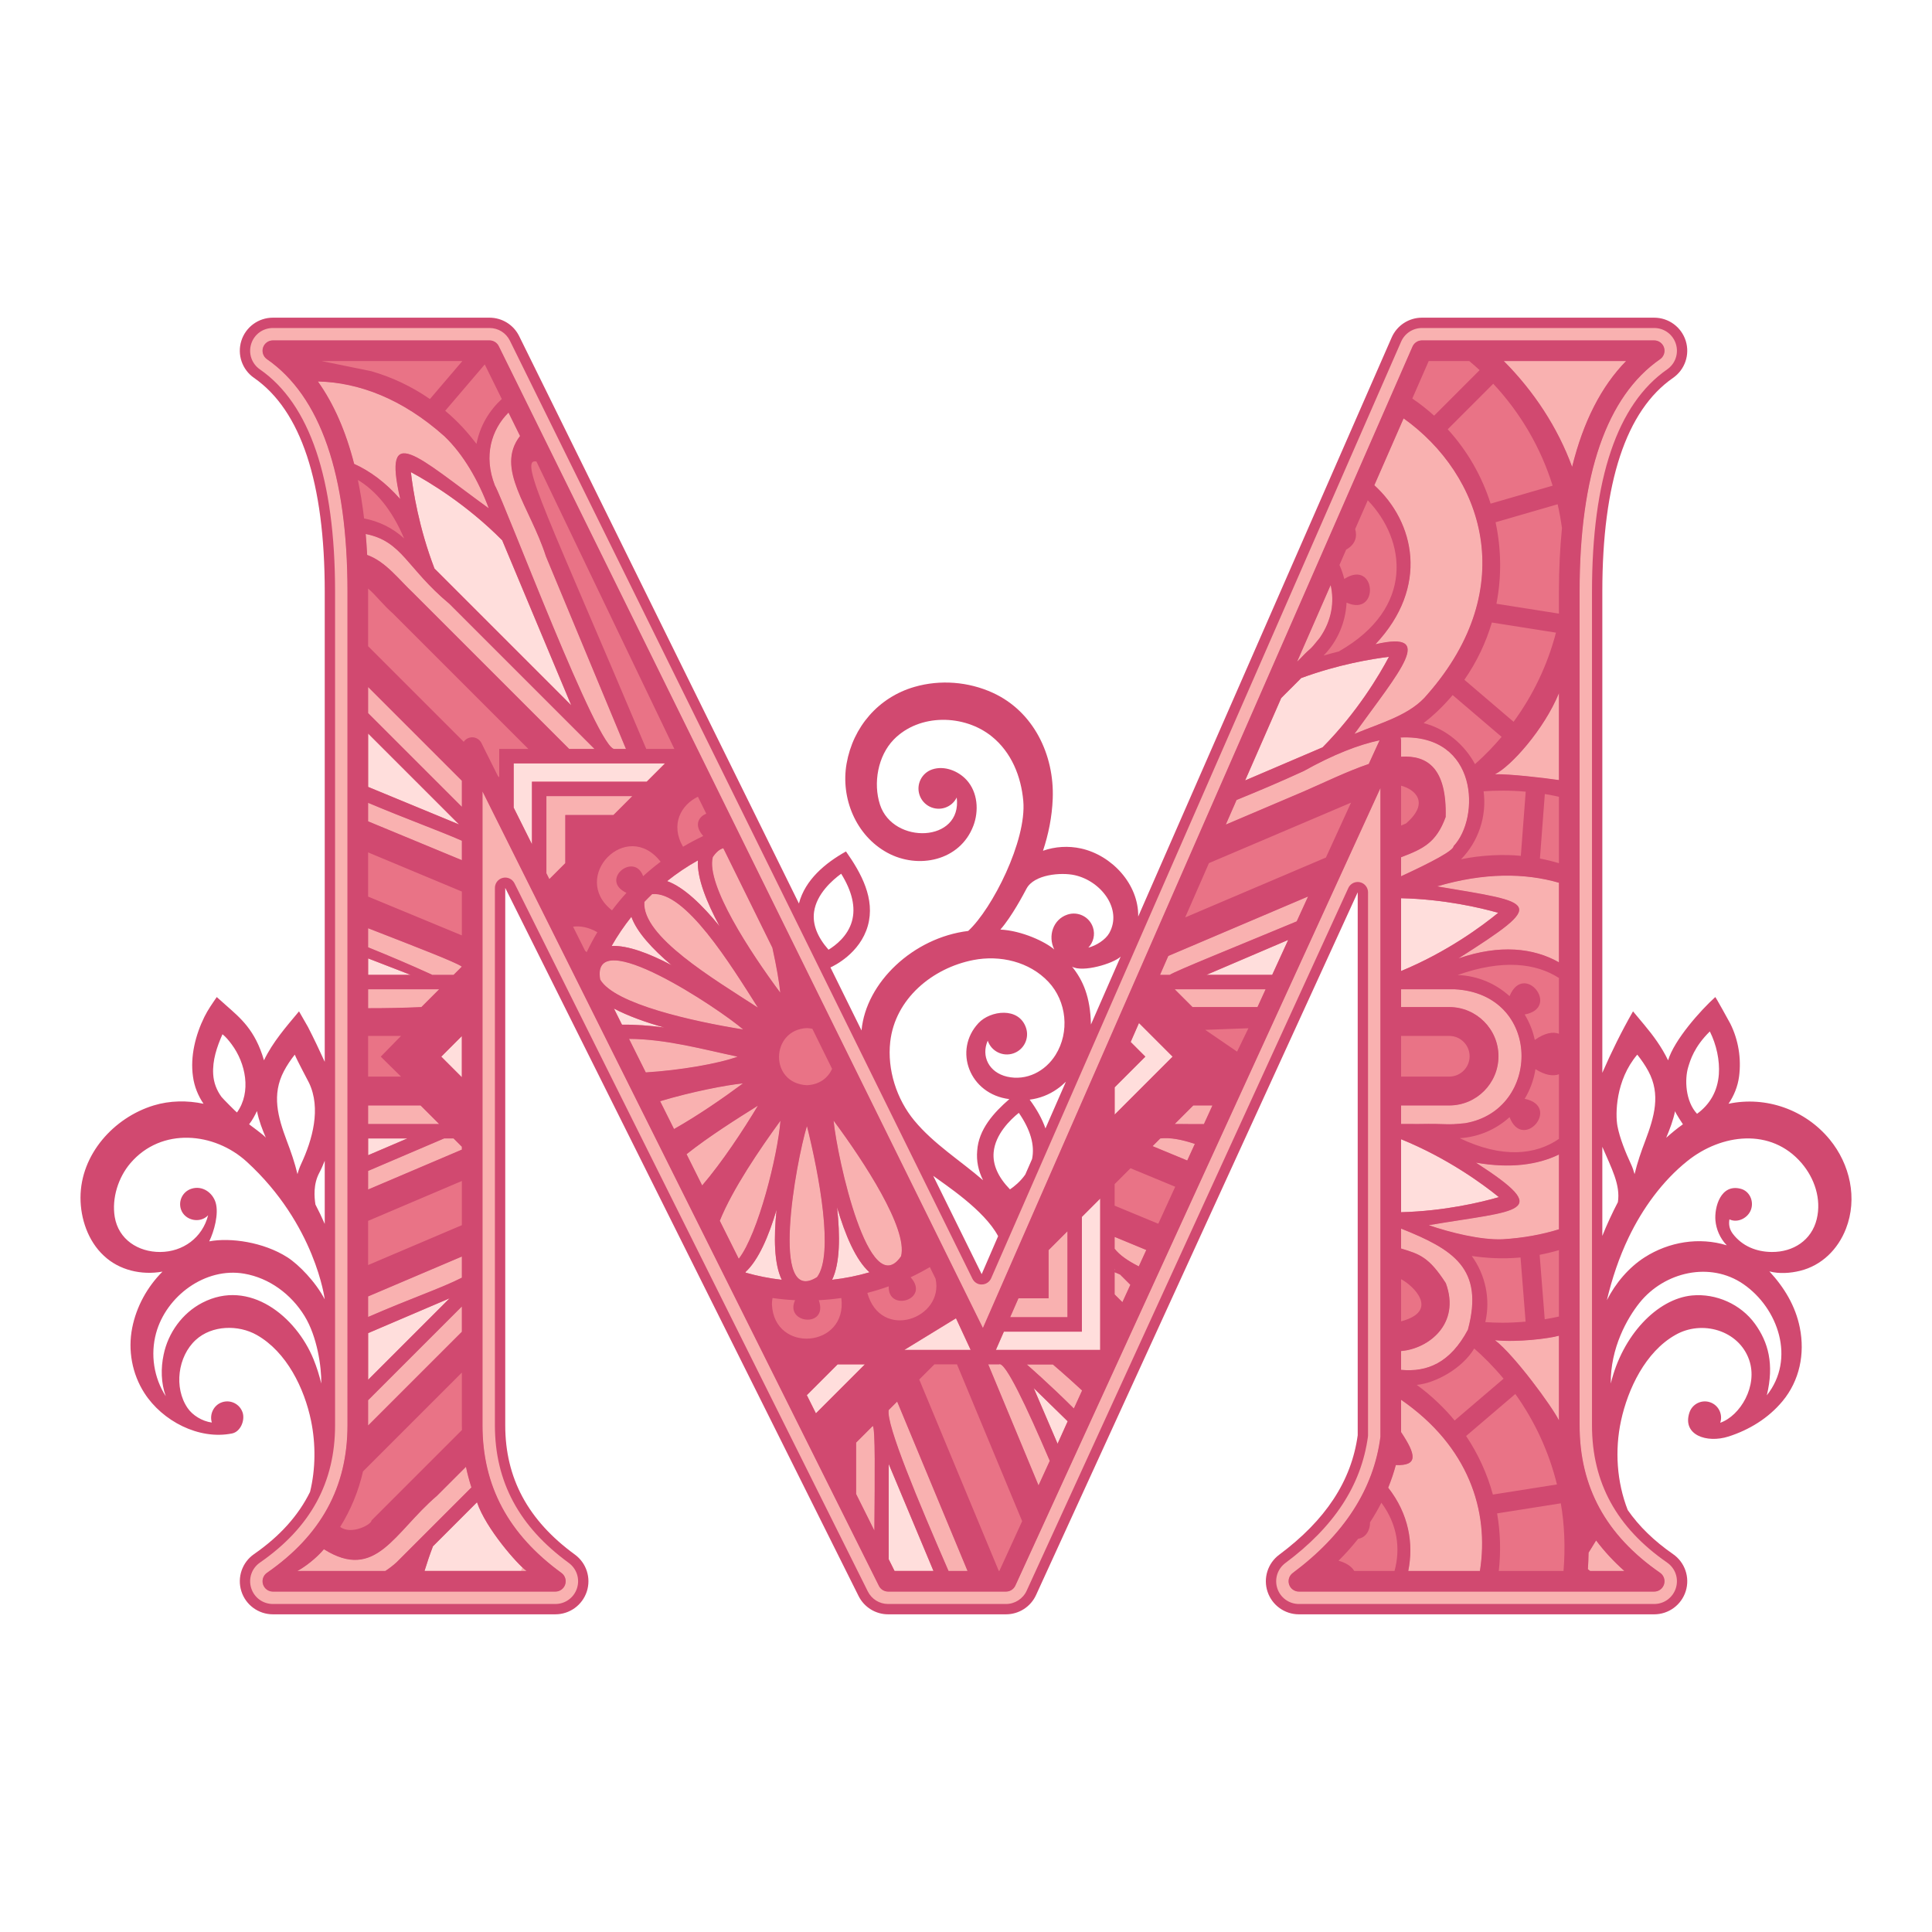 <?xml version="1.0" encoding="utf-8"?>
<!-- Generator: Adobe Illustrator 23.1.0, SVG Export Plug-In . SVG Version: 6.00 Build 0)  -->
<svg version="1.1" id="Capa_1" xmlns="http://www.w3.org/2000/svg" xmlns:xlink="http://www.w3.org/1999/xlink" x="0px" y="0px"
	 viewBox="0 0 1200 1200" enable-background="new 0 0 1200 1200" xml:space="preserve">
<g>
	<path fill="#D14970" d="M1136.458,707.751c-15.142-18.426-39.492-27.122-62.84-22.188c3.407-5.002,5.75-10.862,6.541-16.838
		c1.483-11.2-0.391-22.845-5.446-32.946c-0.687-1.372-9.168-16.625-9.318-16.491c-9.095,8.196-25.487,26.574-29.312,39.301
		c-4-8.326-9.299-15.466-14.864-22.132c0,0-6.919-8.289-6.919-8.289c-7.09,12.373-13.374,25.107-19.067,38.18V367.477
		c0-67.873,14.777-112.542,43.921-132.765c7.375-5.118,10.57-14.432,7.889-22.999c-2.681-8.567-10.617-14.398-19.593-14.398H883.2
		c-8.155,0-15.537,4.827-18.807,12.298c0,0-157.432,359.666-157.432,359.666c0.315-20.133-16.371-38.02-35.468-42.262
		c-7.854-1.745-16.163-1.237-23.667,1.402c3.377-10.187,5.606-20.982,6.044-32.404c1.041-27.099-11.847-54.115-37.236-65.712
		c-15.129-6.911-32.632-8.293-48.622-3.674c-22.444,6.483-38.192,24.888-42.183,47.659c-3.773,21.524,5.801,44.704,25.282,55.339
		c19.197,10.48,45.152,5.094,53.449-16.688c3.515-9.228,2.799-20.813-4.2-28.483c-5.121-5.613-13.784-9.087-21.304-6.575
		c-6.57,2.192-10.118,9.295-7.926,15.864c2.192,6.569,9.295,10.118,15.864,7.926c3.299-1.101,5.824-3.442,7.245-6.331
		c3.524,28.088-39.523,29.413-47.658,4.463c-4.358-13.367-1.311-30.357,8.551-40.466c15.857-16.252,43.875-15.765,60.998-1.827
		c12.113,9.86,18.089,24.683,19.447,39.948c2.19,24.621-19.271,67.03-34.215,80.773c-34.064,4.138-63.535,31.953-66.252,61.812
		l-19.306-39.154c2.121-0.953,18.347-8.723,23.203-25.816c4.774-16.805-4.166-32.898-13.557-46.22
		c-12.792,7.148-25.368,17.527-29.226,32.325L322.459,208.765c-3.457-7.011-10.596-11.451-18.414-11.451H169.484
		c-8.975,0-16.91,5.831-19.592,14.396c-2.682,8.565,0.511,17.88,7.884,22.999c29.147,20.236,43.926,64.905,43.926,132.768V659.51
		c-3.304-7.255-6.717-14.429-10.381-21.589c0,0-5.59-9.754-5.59-9.754c-8.012,9.599-16.316,19.048-21.777,30.41
		c-5.436-18.924-14.835-26.405-23.301-33.937l-6.016-5.353c-2.738,4.003-5.524,7.924-7.672,12.282
		c-5.501,11.164-8.928,24.553-7.092,37.155c0.791,5.976,3.134,11.835,6.541,16.838c-10.048-2.123-20.856-2.04-30.973,1.047
		C70.683,694.164,50.048,717.026,50,743.854c-0.023,12.986,4.664,26.986,14.466,36.068c9.578,9.086,23.475,12.205,36.273,9.936
		c0.069-0.012,0.135-0.033,0.204-0.045c-9.532,9.548-16.2,21.726-18.822,34.877c-2.775,13.922-0.098,28.647,7.591,40.602
		c11.139,17.318,33.76,29.177,54.367,25.07c5.381-1.073,8.193-8.272,6.603-13.038c-1.762-5.28-7.47-8.132-12.75-6.37
		c-5.246,1.75-7.933,7.57-6.357,12.615c-6.088-0.783-12.096-4.623-15.057-9.005c-8.633-12.586-6.134-32.074,5.096-42.341
		c10.023-9.163,26.402-9.533,37.868-3.035c18.57,10.523,29.559,33.125,33.715,53.309c2.948,14.32,2.862,29.927-0.626,44.144
		c-7.224,14.705-18.752,27.519-34.791,38.647c-7.375,5.117-10.571,14.432-7.89,22.999c2.681,8.567,10.616,14.399,19.593,14.399
		h175.468c8.888,0,16.767-5.719,19.52-14.17c2.753-8.451-0.244-17.714-7.426-22.95c-29.093-21.209-43.235-47.473-43.235-80.294
		v-333.78l219.459,439.831c3.475,6.964,10.588,11.364,18.37,11.364h73.201c8.031,0,15.325-4.683,18.668-11.986l199.784-436.465
		v337.233c-3.905,28.404-19.874,52.692-48.784,74.221c-7.098,5.286-10.01,14.525-7.225,22.925
		c2.784,8.401,10.638,14.071,19.488,14.071h220.679c8.977,0,16.914-5.833,19.594-14.401s-0.518-17.884-7.895-23
		c-11.798-8.181-21.134-17.285-28.143-27.373c-6.801-17.43-8.117-37.144-4.173-55.415c4.285-19.849,15.173-42.802,33.715-53.309
		c16.458-9.52,39.413-3.047,45.863,15.424c5.638,16.146-5.526,34.781-17.943,39.093c1.762-5.28-1.09-10.988-6.37-12.75
		c-5.28-1.762-10.988,1.09-12.75,6.37c-4.647,13.926,10.676,19.288,24.335,14.9c12.8-4.112,24.651-11.329,33.44-21.897
		c10.653-12.809,14.023-29.443,10.786-45.637c-2.708-13.549-9.634-24.965-18.905-35.002c6.045,1.608,13.01,1.124,19.013-0.354
		c13.494-3.32,23.539-13.333,28.515-26.099C1153.881,744.387,1149.094,723.127,1136.458,707.751z M505.63,566.397
		c1.544-11.102,11.251-19.641,16.841-23.71c6.837,11.034,9.086,20.939,6.686,29.497c-2.603,9.285-10.226,15.074-14.551,17.706
		C507.59,581.903,504.571,574.013,505.63,566.397z M1048.594,662.738c1.291-4.216,3.65-12.489,13.418-22.092
		c4.139,8.278,6.223,18.051,5.598,26.607c-0.762,10.419-5.487,18.665-13.545,24.553
		C1046.78,684.025,1046.283,670.283,1048.594,662.738z M1045.295,698.313c-3.639,2.558-7.081,5.438-10.39,8.38
		c2.242-5.408,4.362-10.838,5.519-16.597C1040.283,690.812,1045.304,698.307,1045.295,698.313z M1016.941,655.051
		c2.592,3.291,4.942,6.678,6.844,10.193c7.891,14.584,3.653,28.571-1.836,43.204c-2.527,6.625-4.974,13.605-6.69,20.832
		c-0.573-2.164-1.324-4.301-2.28-6.344c-3.215-6.871-6.921-15.98-8.336-23.433C1003.245,692.139,1003.401,670.945,1016.941,655.051z
		 M1004.892,746.692c-3.32,6.337-7.031,14.308-9.658,20.959v-55.337C1000.918,725.582,1006.598,735.992,1004.892,746.692z
		 M696.063,594.174l-18.46,42.173c-0.367-17.224-4.953-27.502-11.716-35.932C672.538,604.201,691.606,598.465,696.063,594.174z
		 M632.806,691.21c7.259,10.501,10.008,20.127,8.225,28.69l-4.224,9.65c-3.034,4.348-6.874,7.419-9.49,9.196
		c-7.408-7.624-10.819-15.353-10.145-23.011C618.157,704.568,627.425,695.553,632.806,691.21z M649.356,700.882
		c-2.029-5.805-5.298-11.768-9.807-17.866c6.125-0.76,12.055-3.061,16.956-6.536c2.011-1.369,3.832-2.94,5.547-4.603
		L649.356,700.882z M637.59,551.946c4.701-8.829,21.425-10.263,29.963-8.357c16.472,3.678,29.703,21.191,21.439,35.963
		c-2.303,4.116-8.169,7.851-13.002,9.032c3.094-3.253,4.379-8.027,2.859-12.583c-2.192-6.569-9.295-10.118-15.864-7.926
		c-8.944,2.984-12.238,13.298-8.177,21.663c-5.386-4.722-19.956-11.676-33.447-12.371
		C628.56,569.122,635.795,555.318,637.59,551.946z M552.937,647.118c3.016-26.799,26.211-45.869,51.644-50.828
		c16.522-3.221,34.804,0.976,46.631,13.574c11.347,12.087,13.289,31.162,4.413,45.358c-6.368,10.185-17.962,16.281-30.151,13.506
		c-11.249-2.634-16.202-12.683-11.975-22.357c2.192,6.569,9.295,10.118,15.864,7.926c6.569-2.192,10.118-9.294,7.926-15.864
		c-4.411-13.221-22.174-10.825-29.507-3c-15.802,16.862-5.712,44.206,19.142,47.252c-9.555,8.256-19.139,18.776-19.971,32.092
		c-0.56,6.223,0.672,12.331,3.641,18.281c-14.212-12.293-30.667-22.504-42.737-37.098
		C556.882,682.687,550.997,664.351,552.937,647.118z M619.951,767.801l-10.211,23.588c0,0-30.106-61.056-30.106-61.056
		C586.677,735.618,611.258,751.41,619.951,767.801z M198.34,728.42c1.297-2.415,2.339-4.941,3.361-7.463v39.253
		c-1.783-4.071-3.699-8.099-5.776-12.063C195.182,743.491,194.529,735.516,198.34,728.42z M176.346,665.296
		c1.905-3.63,4.236-7.06,6.743-10.242c1.754,4.219,7.972,15.687,8.845,17.507c7.591,15.828,2.157,35.333-4.882,50.377
		c-0.955,2.042-1.707,4.179-2.28,6.343c-1.716-7.227-4.162-14.207-6.689-20.832C172.575,693.767,168.676,679.913,176.346,665.296z
		 M159.607,690.094c1.217,6.06,3.343,11.526,5.565,16.685c-0.601-1.394-10.502-8.384-10.435-8.467
		C156.78,695.78,158.609,692.201,159.607,690.094z M143.874,648.64c8.741,11.715,12.416,29.629,3.313,42.342
		c-0.101,0.141-8.88-8.683-9.59-9.646c-3.069-4.159-4.855-8.897-5.175-14.081c-0.536-8.702,2.303-17.014,5.762-24.862
		C140.346,644.071,142.207,646.404,143.874,648.64z M99.494,777.629c-13.664,0.061-25.926-7.779-28.235-21.803
		c-1.911-11.606,2.204-24.566,9.812-33.43c19.215-22.39,52.063-19.255,72.232-0.788c42.673,39.073,48.399,85.455,48.399,85.455
		c-5.683-10.95-16.242-21.697-23.222-26.149c-14.819-9.453-35.359-12.368-48.521-9.885c3.04-6.263,6.066-17.125,3.974-24.09
		c-1.85-6.159-8.274-10.849-15.165-8.549c-5.28,1.762-8.132,7.47-6.37,12.75c2.32,6.954,11.874,9.017,16.875,3.676
		C125.736,768.708,113.705,777.566,99.494,777.629z M194.713,844.208c-10.874-26.592-39.82-50.182-69.053-35.049
		c-12.386,6.412-21.204,18.63-24.022,32.221c-1.808,8.461-1.659,17.655,1.334,25.83c-7.441-11.445-9.627-25.935-6.04-39.111
		c6.285-23.088,30.573-41.196,54.806-36.99c15.605,2.708,29.116,12.776,37.406,26.256c7.858,12.777,10.599,31.646,10.395,41.971
		C198.321,854.233,196.743,849.172,194.713,844.208z M1097.399,866.66c4.68-19.387,0.916-32.983-7.374-44.44
		c-8.801-12.163-24.145-18.978-39.065-17.588c-21.723,2.1-43.337,24.884-50.469,54.704c-0.319-21.997,10.199-40.613,17.895-50.19
		c15.438-19.209,43.799-25.809,64.486-11.542C1104.479,812.504,1115.407,844.044,1097.399,866.66z M1128.406,757.212
		c-3.192,13.163-14.587,20.495-27.868,20.415c-9.618-0.058-18.473-3.628-24.343-11.415c-2.305-3.112-2.47-6.249-2.014-8.841
		c5.215,2.483,11.693-0.95,13.455-6.23c1.762-5.28-0.995-11.306-6.371-12.75c-12.548-3.371-16.521,11.53-15.776,19.725
		c0.477,5.247,2.732,10.927,7.044,15.373c-17.175-5.286-35.915-2.187-50.98,7.426c-9.909,6.322-18.162,16.122-23.5,26.667
		c3.196-13.47,7.599-26.6,13.515-38.949c8.57-17.89,20.924-35.085,36.609-47.604c21.012-16.771,51.769-20.79,70.785,1.367
		C1127.061,731.835,1131.421,744.778,1128.406,757.212z"/>
	<path fill="#F9B1B0" d="M1027.45,996.271c6.205,0,11.618-3.98,13.47-9.902c1.852-5.922-0.328-12.275-5.428-15.811
		c-31.407-21.781-46.674-49.679-46.674-85.286V367.476c0-70.099,15.706-116.542,46.677-138.035c5.1-3.539,7.278-9.892,5.426-15.811
		c-1.854-5.922-7.268-9.899-13.47-9.899H883.2c-5.606,0-10.684,3.318-12.932,8.456L615.616,793.964
		c-1,2.286-3.235,3.784-5.732,3.839c-2.453,0.155-4.794-1.336-5.899-3.576L316.704,211.602c-2.395-4.854-7.244-7.872-12.658-7.872
		H169.484c-6.204,0-11.617,3.977-13.47,9.897c-1.853,5.919,0.326,12.273,5.421,15.811c30.977,21.508,46.683,67.951,46.683,138.037
		v517.796c0,35.595-15.269,63.493-46.679,85.286c-5.097,3.539-7.278,9.892-5.426,15.814c1.853,5.919,7.268,9.899,13.472,9.899
		h175.468c6.127,0,11.521-3.917,13.42-9.744c1.898-5.827-0.154-12.167-5.106-15.776c-30.867-22.503-45.871-50.463-45.871-85.479
		V551.491c0-2.977,2.048-5.561,4.945-6.245c2.897-0.684,5.884,0.717,7.211,3.381l219.458,439.83
		c2.405,4.819,7.245,7.814,12.631,7.814h73.201c5.506,0,10.543-3.235,12.834-8.243l199.783-436.462
		c1.063-2.318,3.366-3.747,5.832-3.747c0.454,0,0.912,0.048,1.368,0.148c2.947,0.642,5.05,3.25,5.05,6.268v337.232
		c0,0.293-0.02,0.584-0.06,0.875c-4.15,30.199-20.934,55.877-51.308,78.492c-4.887,3.641-6.884,9.977-4.967,15.764
		c1.917,5.787,7.303,9.674,13.398,9.674H1027.45z"/>
	<path fill="#FFDEDC" d="M1031.107,976.881c-33.637-23.325-49.987-53.29-49.987-91.611V367.477
		c0-72.773,16.819-121.344,49.987-144.363c2.306-1.599,3.303-4.509,2.466-7.188c-0.837-2.677-3.318-4.499-6.123-4.499h-144.25
		c-2.549,0-4.854,1.509-5.877,3.842L610.502,824.847L309.799,215.006c-1.08-2.19-3.311-3.579-5.754-3.579H169.484
		c-2.804,0-5.285,1.822-6.122,4.499c-0.837,2.677,0.16,5.589,2.464,7.188c33.174,23.031,49.992,71.603,49.992,144.363V885.27
		c0,38.309-16.352,68.274-49.99,91.614c-2.306,1.599-3.303,4.509-2.466,7.188c0.837,2.677,3.318,4.499,6.122,4.499h175.469
		c2.777,0,5.24-1.787,6.1-4.428c0.86-2.641-0.075-5.536-2.321-7.173c-32.996-24.051-49.035-54.047-49.035-91.699V491.59
		l246.202,493.429c1.088,2.175,3.311,3.551,5.742,3.551h73.201c2.509,0,4.789-1.464,5.834-3.747l226.732-495.336V892.4
		c-4.158,32.327-22.482,60.791-54.468,84.609c-2.218,1.652-3.128,4.539-2.258,7.163c0.87,2.626,3.323,4.398,6.09,4.398h220.679
		c2.804,0,5.286-1.822,6.123-4.501C1034.41,981.392,1033.413,978.48,1031.107,976.881z M1008.893,975.739H987.65
		c-0.472-0.346-0.94-0.701-1.387-1.082c0.239-3.401,0.391-6.819,0.44-10.256c1.597-2.511,3.121-5.058,4.671-7.592
		C996.402,963.499,1002.238,969.814,1008.893,975.739z M447.088,758.243c7.871-19.554,24.701-44.326,37.673-62.133
		c-1.762,21.761-13.849,70.166-25.905,85.717L447.088,758.243z M228.645,885.402c0-0.044,0.003-0.088,0.003-0.132v-15.574
		c19.441-19.441,41.828-41.828,58.217-58.217v15.705C270.031,844.018,247.115,866.932,228.645,885.402z M323.001,270.793
		c-15.668,20.334,6.023,43.546,16.086,74.795c20.418,49.129,49.639,119.449,49.698,119.591h-6.869
		c-9.929,2.815-67.95-151.988-74.554-163.737c-7.161-18.386-2.084-34.592,8.475-45.177L323.001,270.793z M479.73,588.651
		c2.582,11.565,4.32,21.899,4.909,27.898c-18.765-25.266-46.222-67.143-41.898-84.202c2.18-3.2,4.359-4.935,6.517-5.497
		L479.73,588.651z M692.324,788.265l0.248,0.248l-0.248,0.602V788.265z M651.304,806.407V776.49l11.712-11.712v53.344h-35.564
		l5.128-11.715H651.304z M559.662,780.263c-19.791,29.041-39.592-60.72-41.898-84.196
		C536.528,721.335,563.985,763.213,559.662,780.263z M507.497,793.212c-29.532,18.775-13.178-71.078-6.295-93.836
		C508.804,729.918,518.044,779.136,507.497,793.212z M400.231,560.2c1.571-1.649,3.18-3.259,4.828-4.829
		c20.543-2.123,48.457,43.322,65.684,70.479C443.348,608.026,398.614,581.667,400.231,560.2z M461.586,639.412
		c-31.073-4.985-79.97-15.792-88.787-31.024C366.702,573.104,446.675,626.515,461.586,639.412z M275.971,270.915
		c11.778,11.211,21.205,27.573,27.595,44.788c-44.245-32.04-66.254-54.699-54.992-5.742c-9.166-10.395-18.852-17.455-28.6-21.84
		c-5.186-20.309-12.689-37.397-22.502-51.179C222.769,237.527,249.807,247.594,275.971,270.915z M279.137,375.072
		c36.474,36.479,89.991,89.996,90.102,90.107h-15.703c-0.038-0.031-65.87-65.875-97.038-97.04
		c-8.285-7.714-16.919-19.404-28.446-23.457c-0.233-4.422-0.523-8.77-0.895-13.001C249.959,336.198,252.448,352.818,279.137,375.072
		z M228.648,576.558c29.865,11.648,54.421,21.07,58.185,23.824l-5.122,5.122H268.19l0.065-0.158
		c-13.643-6.23-26.873-11.815-39.607-16.972V576.558z M228.648,614.471h44.098l-11.032,11.032
		c-11.217,0.52-22.263,0.701-33.066,0.696V614.471z M228.648,686.622c19.042-0.001,32.505-0.001,32.581-0.001l11.517,11.517h-44.098
		V686.622z M228.648,727.286l47.225-20.181h5.839l5.154,5.153v1.785l-58.217,24.771V727.286z M286.865,534.251
		c-15.435-6.393-36.741-15.218-58.217-24.112v-11.48c24.491,10.33,44.077,17.307,58.217,23.538V534.251z M286.865,501.122
		c-16.379-16.372-38.751-38.732-58.217-58.204v-16.187c18.482,18.48,41.4,41.397,58.217,58.214V501.122z M228.648,805.239
		c21.43-9.119,42.76-18.193,58.217-24.771v13.111c-13.114,6.667-30.597,12.397-58.217,24.401V805.239z M339.384,542.388v-47.901
		h53.345l-11.714,11.714h-29.917v29.917l-9.902,9.902L339.384,542.388z M458.132,656.305c-11.835,4.371-35.831,8.469-57.026,9.784
		l-10.384-20.812C414.09,645.38,437.167,651.935,458.132,656.305z M461.464,672.911c-12.001,8.934-27.749,19.826-42.809,28.347
		l-8.617-17.269C429.696,678.043,451.52,673.897,461.464,672.911z M470.747,686.759c-9.094,15.126-21.977,34.752-34.613,49.529
		l-9.682-19.403C440.606,705.664,457.756,694.902,470.747,686.759z M531.762,896.035l10.354-10.355
		c1.564,1.838,1.25,30.59,0.957,64.932l-11.311-22.669V896.035z M551.999,875.797l5.24-5.239
		c0.029,0.034,24.019,57.808,43.705,105.181h-11.791C570.411,932.642,550.273,884.654,551.999,875.797z M613.818,847.427h6.667
		c3.758-2.095,17.124,26.249,31.537,59.931l-6.971,15.228C628.985,883.927,613.86,847.529,613.818,847.427z M692.324,803.97v-13.762
		c5.358,2.224,2.822,1.233,4.727,2.785c1.096,1.096,2.816,2.816,5.021,5.022l-4.931,10.773
		C694.119,805.764,692.347,803.993,692.324,803.97z M692.324,775.587v-7.318c0.021,0.004,7.668,3.167,19.644,8.126l-4.653,10.164
		C700.473,783.07,695.442,779.608,692.324,775.587z M715.909,711.885l4.789-4.789v0.008c6.137-0.682,13.081,0.637,21.429,3.402
		l-4.708,10.285C724.385,715.395,715.955,711.905,715.909,711.885z M734.935,697.884l-0.105,0.254h-5.174l11.516-11.517h11.888
		l-5.292,11.561C739.935,698.136,735.135,698.045,734.935,697.884z M740.687,625.502l-11.032-11.032h56.431l-5.05,11.032H740.687z
		 M726.523,605.505h-5.833l-0.119-0.119l5.084-11.616c18.035-7.674,54.024-22.976,86.808-36.925l-7.06,15.425
		C766.597,588.429,730.167,603.039,726.523,605.505z M809.951,491.489c-15.12,6.433-32.199,13.698-48.571,20.664l6.68-15.262
		c12.445-5.066,26.286-10.863,41.654-17.926c18.591-10.384,34.184-16.393,47.158-19.139l-6.719,14.679
		C836.849,479.019,822.6,485.983,809.951,491.489z M886.698,431.18c-10.543,12.947-28.247,17.456-45.424,24.657
		c28.44-39.454,50.916-64.428,13.062-55.69c33.512-35.681,24.416-75.877-0.699-98.765l18.168-41.506
		C920.774,294.831,944.918,364.614,886.698,431.18z M870.239,686.622h29.936c16.852,0,30.56-13.709,30.56-30.56
		c0-16.851-13.708-30.56-30.56-30.56h-29.936v-11.032h33.316c54.272,2.887,54.098,75.045,6.461,83.17
		c-12.927,1.348-9.271,0.137-29.3,0.499c-3.25-0.018-6.778-0.03-10.477-0.039V686.622z M870.239,532.462
		c13.782-5.226,21.91-9.113,27.698-25.014c0.732-29.996-11.07-38.495-27.698-37.448v-9.944c0-0.687-0.122-1.348-0.325-1.974
		c48.348-2.269,49.502,49.931,32.939,67.438c0.073,2.715-13.266,9.82-32.614,18.738V532.462z M870.239,839.165
		c16.779-1.328,37.154-16.663,27.806-42.174c-10.583-16.401-16.406-18.056-27.806-21.524v-12.361
		c32.382,12.942,51.696,24.716,41.505,62.773c-11.006,20.68-25.319,26.465-41.505,24.951V839.165z M887.435,760.982
		c56.261-9.523,78.194-7.282,29.314-38.837c21.343,3.759,38.425,1.33,51.54-5.045v46.437c-10.597,3.279-22.308,5.444-35.239,6.198
		C919.577,770.207,901.099,765.664,887.435,760.982z M968.289,548.302V597.7c-15.715-8.899-36.688-11.322-62.398-2.411
		c55.591-35.333,48.51-34.328-13.253-44.746C921.714,541.994,947.036,542.142,968.289,548.302z M819.694,396.198
		c-7.532,9.442-4.37,4.69-11.687,12.464c-0.726,0.717-1.535,1.521-2.344,2.324l20.833-47.594
		C828.865,373.813,827.231,385.391,819.694,396.198z M862.243,924.023c1.861-4.587,3.452-9.258,4.731-14.025
		c14.126,0.503,12.554-6.545,3.265-20.509v-20.052c41.864,28.873,54.887,69.039,48.962,106.301h-44.5
		C878.158,958.684,874.962,940.236,862.243,924.023z M976.47,289.96c-8.978-24.506-23.791-47.016-42.424-65.701h75.934
		C994.525,240.044,983.343,262.008,976.47,289.96z M323.546,975.739c0.327-0.787,0.649-1.56,0.982-2.362
		c0.817,0.788,1.609,1.586,2.452,2.362H323.546z M968.289,484.518c-10.087-1.49-30.534-3.808-39.723-3.642
		c9.768-4.636,30.63-27.981,39.723-50.338V484.518z M928.582,832.438c14.222,1.424,33.593-1.059,39.706-2.798v52.585
		C963.991,873.492,940.321,841.313,928.582,832.438z M666.991,874.834c-15.168-15.177-29.199-27.313-29.199-27.313h16.183
		c0.033,0.018,8.196,6.954,18.13,16.143L666.991,874.834z M201.184,962.266c32.356,20.328,43.761-10.598,70.121-33.084
		c5.701-5.701,11.843-11.844,18.105-18.106c0.892,4.359,2.036,8.617,3.397,12.786l-46.531,46.531
		c-2.277,2.074-4.594,3.827-6.928,5.346h-54.628C189.189,973.434,196.391,967.971,201.184,962.266z"/>
	<path fill="#E97386" d="M1031.107,976.881c-33.637-23.325-49.987-53.29-49.987-91.611V367.477
		c0-72.773,16.819-121.344,49.987-144.363c2.306-1.599,3.303-4.509,2.466-7.188c-0.837-2.677-3.318-4.499-6.123-4.499h-144.25
		c-2.549,0-4.854,1.509-5.877,3.842L610.502,824.847L309.799,215.006c-1.08-2.19-3.311-3.579-5.754-3.579H169.484
		c-2.804,0-5.285,1.822-6.122,4.499c-0.837,2.677,0.16,5.589,2.464,7.188c33.174,23.031,49.992,71.603,49.992,144.363V885.27
		c0,38.309-16.352,68.274-49.99,91.614c-2.306,1.599-3.303,4.509-2.466,7.188c0.837,2.677,3.318,4.499,6.122,4.499h175.469
		c2.777,0,5.24-1.787,6.1-4.428c0.86-2.641-0.075-5.536-2.321-7.173c-32.996-24.051-49.035-54.047-49.035-91.699V491.59
		l246.202,493.429c1.088,2.175,3.311,3.551,5.742,3.551h73.201c2.509,0,4.789-1.464,5.834-3.747l226.732-495.336V892.4
		c-4.158,32.327-22.482,60.791-54.468,84.609c-2.218,1.652-3.128,4.539-2.258,7.163c0.87,2.626,3.323,4.398,6.09,4.398h220.679
		c2.804,0,5.286-1.822,6.123-4.501C1034.41,981.392,1033.413,978.48,1031.107,976.881z M1008.893,975.739H987.65
		c-0.472-0.346-0.94-0.701-1.387-1.082c0.239-3.401,0.391-6.819,0.44-10.256c1.597-2.511,3.121-5.058,4.671-7.592
		C996.402,963.499,1002.238,969.814,1008.893,975.739z M228.645,885.402c0-0.044,0.003-0.088,0.003-0.132v-15.574
		c19.441-19.441,41.828-41.828,58.217-58.217v15.705C270.031,844.018,247.115,866.932,228.645,885.402z M323.001,270.793
		c-15.668,20.334,6.023,43.546,16.086,74.795c20.418,49.129,49.639,119.449,49.698,119.591h-6.869
		c-9.929,2.815-67.95-151.988-74.554-163.737c-7.161-18.386-2.084-34.592,8.475-45.177L323.001,270.793z M479.73,588.651
		c2.582,11.565,4.32,21.899,4.909,27.898c-18.765-25.266-46.222-67.143-41.898-84.202c2.18-3.2,4.359-4.935,6.517-5.497
		L479.73,588.651z M702.272,647.192l5.161-11.791l20.904,20.904l-36.012,36.011v-16.951l19.06-19.06L702.272,647.192z
		 M692.324,788.265l0.248,0.248l-0.248,0.602V788.265z M651.304,806.407V776.49l11.712-11.712v53.344h-35.564l5.128-11.715H651.304z
		 M671.982,827.088v-71.275l11.377-11.377v94.025h-64.809l4.978-11.373H671.982z M519.899,749.806
		c5.046,17.256,11.686,32.907,20.169,40.446c-7.508,2.183-15.268,3.76-23.236,4.653
		C521.766,784.683,521.877,767.679,519.899,749.806z M517.764,696.066c18.763,25.269,46.22,67.147,41.898,84.196
		C539.871,809.304,520.07,719.543,517.764,696.066z M507.497,793.212c-29.532,18.775-13.178-71.078-6.295-93.836
		C508.804,729.918,518.044,779.136,507.497,793.212z M461.586,639.412c-31.073-4.985-79.97-15.792-88.787-31.024
		C366.702,573.104,446.675,626.515,461.586,639.412z M379.893,587.557c3.624-6.371,7.731-12.427,12.278-18.123
		c3.333,9.454,13.033,19.979,24.917,30.041C403.306,592.195,389.91,587.118,379.893,587.557z M400.231,560.2
		c1.571-1.649,3.18-3.259,4.828-4.829c20.543-2.123,48.457,43.322,65.684,70.479C443.348,608.026,398.614,581.667,400.231,560.2z
		 M446.964,575.311c-10.828-13.28-22.364-24.415-32.635-28.035c6.001-4.79,12.397-9.102,19.142-12.865
		C432.887,545.29,438.796,560.219,446.964,575.311z M354.82,438.083l-84.968-84.968c-9.654-25.19-13.32-48.278-14.646-59.884
		c11.365,6.114,34.727,20.156,56.728,42.361L354.82,438.083z M275.971,270.915c11.778,11.211,21.205,27.573,27.595,44.788
		c-44.245-32.04-66.254-54.699-54.992-5.742c-9.166-10.395-18.852-17.455-28.6-21.84c-5.186-20.309-12.689-37.397-22.502-51.179
		C222.769,237.527,249.807,247.594,275.971,270.915z M279.137,375.072c36.474,36.479,89.991,89.996,90.102,90.107h-15.703
		c-0.038-0.031-65.87-65.875-97.038-97.04c-8.285-7.714-16.919-19.404-28.446-23.457c-0.233-4.422-0.523-8.77-0.895-13.001
		C249.959,336.198,252.448,352.818,279.137,375.072z M228.648,455.59l56.52,56.52l-56.52-23.345V455.59z M228.648,576.558
		c29.865,11.648,54.421,21.07,58.185,23.824l-5.122,5.122H268.19l0.065-0.158c-13.643-6.23-26.873-11.815-39.607-16.972V576.558z
		 M228.648,614.471h44.098l-11.032,11.032c-11.217,0.52-22.263,0.701-33.066,0.696V614.471z M228.648,686.622
		c19.042-0.001,32.505-0.001,32.581-0.001l11.517,11.517h-44.098V686.622z M228.648,707.104h24.416l-24.416,10.434V707.104z
		 M228.648,727.286l47.225-20.181h5.839l5.154,5.153v1.785l-58.217,24.771V727.286z M286.865,669.104l-12.799-12.799l12.799-12.799
		V669.104z M286.865,534.251c-15.435-6.393-36.741-15.218-58.217-24.112v-11.48c24.491,10.33,44.077,17.307,58.217,23.538V534.251z
		 M286.865,501.122c-16.379-16.372-38.751-38.732-58.217-58.204v-16.187c18.482,18.48,41.4,41.397,58.217,58.214V501.122z
		 M228.648,828.023l50.634-21.638l-50.634,50.634V828.023z M228.648,817.98v-12.741c21.43-9.119,42.76-18.193,58.217-24.771v13.111
		C273.752,800.247,256.269,805.976,228.648,817.98z M319.043,474.145h94.028l-11.377,11.377h-71.276v38.898l-11.375-22.798V474.145z
		 M339.384,542.388v-47.901h53.345l-11.714,11.714h-29.917v29.917l-9.902,9.902L339.384,542.388z M412.558,638.193
		c-9.094-1.179-18.087-1.871-26.245-1.751l-5.009-10.04C390.04,631.047,401.07,634.961,412.558,638.193z M458.132,656.305
		c-11.835,4.371-35.831,8.469-57.026,9.784l-10.384-20.812C414.09,645.38,437.167,651.935,458.132,656.305z M461.464,672.911
		c-12.001,8.934-27.749,19.826-42.809,28.347l-8.617-17.269C429.696,678.043,451.52,673.897,461.464,672.911z M470.747,686.759
		c-9.094,15.126-21.977,34.752-34.613,49.529l-9.682-19.403C440.606,705.664,457.756,694.902,470.747,686.759z M484.76,696.11
		c-1.762,21.761-13.849,70.166-25.905,85.717l-11.768-23.584C454.958,738.689,471.789,713.917,484.76,696.11z M462.997,790.128
		c8.087-7.421,14.454-22.243,19.34-38.732c-1.797,17.289-1.553,33.591,3.234,43.509c-7.673-0.86-15.148-2.363-22.396-4.421
		L462.997,790.128z M501.201,866.488l19.061-19.061h16.951l-30.439,30.438l-5.78-11.583L501.201,866.488z M531.762,896.035
		l10.354-10.355c1.564,1.838,1.25,30.59,0.957,64.932l-11.311-22.669V896.035z M551.999,875.797l5.24-5.239
		c0.029,0.034,24.019,57.808,43.705,105.181h-11.791C570.411,932.642,550.273,884.654,551.999,875.797z M613.818,847.427h6.667
		c3.758-2.095,17.124,26.249,31.537,59.931l-6.971,15.228C628.985,883.927,613.86,847.529,613.818,847.427z M692.324,803.97v-13.762
		c5.358,2.224,2.822,1.233,4.727,2.785c1.096,1.096,2.816,2.816,5.021,5.022l-4.931,10.773
		C694.119,805.764,692.347,803.993,692.324,803.97z M692.324,775.587v-7.318c0.021,0.004,7.668,3.167,19.644,8.126l-4.653,10.164
		C700.473,783.07,695.442,779.608,692.324,775.587z M715.909,711.885l4.789-4.789v0.008c6.137-0.682,13.081,0.637,21.429,3.402
		l-4.708,10.285C724.385,715.395,715.955,711.905,715.909,711.885z M729.655,698.139l11.516-11.517h11.888l-5.292,11.561
		C739.935,698.136,729.655,698.139,729.655,698.139z M740.687,625.502l-11.032-11.032h56.431l-5.05,11.032H740.687z
		 M749.334,605.505l50.792-21.707l-9.936,21.707H749.334z M726.523,605.505h-5.833l-0.119-0.119l5.084-11.616
		c18.035-7.674,54.024-22.976,86.808-36.925l-7.06,15.425C766.597,588.429,730.167,603.039,726.523,605.505z M809.951,491.489
		c-15.12,6.433-32.199,13.698-48.571,20.664l6.68-15.262c12.445-5.066,26.286-10.863,41.654-17.926
		c18.591-10.384,34.184-16.393,47.158-19.139l-6.719,14.679C836.849,479.019,822.6,485.983,809.951,491.489z M886.698,431.18
		c-10.543,12.947-28.247,17.456-45.424,24.657c28.44-39.454,50.916-64.428,13.062-55.69c33.512-35.681,24.416-75.877-0.699-98.765
		l18.168-41.506C920.774,294.831,944.918,364.614,886.698,431.18z M870.239,707.592c28.879,11.755,50.774,27.854,60.765,35.968
		c-11.135,3.221-33.67,8.647-60.765,9.374V707.592z M880.716,698.139c-3.25-0.018-6.778-0.03-10.477-0.039v-11.479h29.936
		c16.852,0,30.56-13.709,30.56-30.56c0-16.851-13.708-30.56-30.56-30.56h-29.936v-11.032h33.316
		c54.272,2.887,54.098,75.045,6.461,83.17C897.088,698.988,900.744,697.777,880.716,698.139z M870.239,603.133v-45.235
		c26.87,0.628,49.263,5.921,60.339,9.064C920.669,575.094,898.996,591.222,870.239,603.133z M870.239,532.462
		c13.782-5.226,21.91-9.113,27.698-25.014c0.732-29.996-11.07-38.495-27.698-37.448v-9.944c0-0.687-0.122-1.348-0.325-1.974
		c48.348-2.269,49.502,49.931,32.939,67.438c0.073,2.715-13.266,9.82-32.614,18.738V532.462z M870.239,839.165
		c16.779-1.328,37.154-16.663,27.806-42.174c-10.583-16.401-16.406-18.056-27.806-21.524v-12.361
		c32.382,12.942,51.696,24.716,41.505,62.773c-11.006,20.68-25.319,26.465-41.505,24.951V839.165z M887.435,760.982
		c56.261-9.523,78.194-7.282,29.314-38.837c21.343,3.759,38.425,1.33,51.54-5.045v46.437c-10.597,3.279-22.308,5.444-35.239,6.198
		C919.577,770.207,901.099,765.664,887.435,760.982z M968.289,548.302V597.7c-15.715-8.899-36.688-11.322-62.398-2.411
		c55.591-35.333,48.51-34.328-13.253-44.746C921.714,541.994,947.036,542.142,968.289,548.302z M819.694,396.198
		c-7.532,9.442-4.37,4.69-11.687,12.464c-0.726,0.717-1.535,1.521-2.344,2.324l20.833-47.594
		C828.865,373.813,827.231,385.391,819.694,396.198z M808.199,421.147c23.162-8.496,43.766-11.884,54.497-13.176
		c-5.965,11.265-19.583,34.305-41.191,56.209l-48.129,20.568l22.402-51.18L808.199,421.147z M862.243,924.023
		c1.861-4.587,3.452-9.258,4.731-14.025c14.126,0.503,12.554-6.545,3.265-20.509v-20.052
		c41.864,28.873,54.887,69.039,48.962,106.301h-44.5C878.158,958.684,874.962,940.236,862.243,924.023z M976.47,289.96
		c-8.978-24.506-23.791-47.016-42.424-65.701h75.934C994.525,240.044,983.343,262.008,976.47,289.96z M551.999,968.501v-59.203
		l27.802,66.441h-24.19L551.999,968.501z M968.289,484.518c-10.087-1.49-30.534-3.808-39.723-3.642
		c9.768-4.636,30.63-27.981,39.723-50.338V484.518z M928.582,832.438c14.222,1.424,33.593-1.059,39.706-2.798v52.585
		C963.991,873.492,940.321,841.313,928.582,832.438z M593.791,818.796l9.117,19.666h-41.237L593.791,818.796z M666.991,874.834
		c-15.168-15.177-29.199-27.313-29.199-27.313h16.183c0.033,0.018,8.196,6.954,18.13,16.143L666.991,874.834z M642.054,862.174
		l21.11,20.613l-6.283,13.958L642.054,862.174z M228.648,595.281l26.395,10.223h-26.395V595.281z M327.023,975.739h-63.348
		c1.511-4.941,3.234-10.06,5.239-15.307l27.362-27.362C301.815,949.469,321.559,971.82,327.023,975.739z M201.184,962.266
		c32.356,20.328,43.761-10.598,70.121-33.084c5.701-5.701,11.843-11.844,18.105-18.106c0.892,4.359,2.036,8.617,3.397,12.786
		l-46.531,46.531c-2.277,2.074-4.594,3.827-6.928,5.346h-54.628C189.189,973.434,196.391,967.971,201.184,962.266z"/>
	<path fill="#D14970" d="M1031.107,976.881c-33.637-23.325-49.987-53.29-49.987-91.611V367.477
		c0-72.773,16.819-121.344,49.987-144.363c2.306-1.599,3.303-4.509,2.466-7.188c-0.837-2.677-3.318-4.499-6.123-4.499h-144.25
		c-2.549,0-4.854,1.509-5.877,3.842L610.502,824.847L309.799,215.006c-1.08-2.19-3.311-3.579-5.754-3.579H169.484
		c-2.804,0-5.285,1.822-6.122,4.499c-0.837,2.677,0.16,5.589,2.464,7.188c33.174,23.031,49.992,71.603,49.992,144.363V885.27
		c0,38.309-16.352,68.274-49.99,91.614c-2.306,1.599-3.303,4.509-2.466,7.188c0.837,2.677,3.318,4.499,6.122,4.499h175.469
		c2.777,0,5.24-1.787,6.1-4.428c0.86-2.641-0.075-5.536-2.321-7.173c-32.996-24.051-49.035-54.047-49.035-91.699V491.59
		l246.202,493.429c1.088,2.175,3.311,3.551,5.742,3.551h73.201c2.509,0,4.789-1.464,5.834-3.747l226.732-495.336V892.4
		c-4.158,32.327-22.482,60.791-54.468,84.609c-2.218,1.652-3.128,4.539-2.258,7.163c0.87,2.626,3.323,4.398,6.09,4.398h220.679
		c2.804,0,5.286-1.822,6.123-4.501C1034.41,981.392,1033.413,978.48,1031.107,976.881z M1008.893,975.739H987.65
		c-0.472-0.346-0.94-0.701-1.387-1.082c0.239-3.401,0.391-6.819,0.44-10.256c1.597-2.511,3.121-5.058,4.671-7.592
		C996.402,963.499,1002.238,969.814,1008.893,975.739z M831.419,969.385c4.423-4.421,8.485-8.968,12.176-13.639
		c4.836-0.634,7.49-5.551,7.355-10.218c2.595-3.975,4.95-8.028,7.047-12.164c10.127,13.69,11.913,28.64,8.174,42.375h-25.035
		C839.573,973.1,836.499,970.817,831.419,969.385z M666.991,874.834c-15.168-15.177-29.199-27.313-29.199-27.313h16.183
		c0.033,0.018,8.196,6.954,18.13,16.143L666.991,874.834z M538.721,803.048c4.515-1.155,8.94-2.531,13.283-4.081
		c-0.627,16.21,26.04,8.185,13.591-5.619c4.089-1.929,8.067-4.052,11.947-6.327l3.563,7.227
		C586.489,819.011,547.119,833.19,538.721,803.048z M447.088,758.243c7.871-19.554,24.701-44.326,37.673-62.133
		c-1.762,21.761-13.849,70.166-25.905,85.717L447.088,758.243z M355.94,575.568c4.493-0.591,9.592,0.316,15.086,3.442
		c-2.398,4.024-4.623,8.162-6.648,12.415c-0.335-0.363-0.674-0.678-1.012-0.975L355.94,575.568z M327.023,975.739h-63.348
		c1.511-4.941,3.234-10.06,5.239-15.307l27.362-27.362C301.815,949.469,321.559,971.82,327.023,975.739z M199.744,224.259h87.425
		l-20.141,23.595c-11.176-7.752-23.46-13.578-36.452-17.307L199.744,224.259z M479.73,588.651
		c2.582,11.565,4.32,21.899,4.909,27.898c-18.765-25.266-46.222-67.143-41.898-84.202c2.18-3.2,4.359-4.935,6.517-5.497
		L479.73,588.651z M516.831,663.893c-2.494,5.502-7.732,9.815-15.629,10.15c-23.643-1.133-22.575-34.52,0.001-35.477
		c1.185,0.057,2.289,0.217,3.351,0.427L516.831,663.893z M493.838,807.571c-6.731,14.725,20.917,17.483,14.727,0
		c4.728-0.227,9.392-0.694,13.999-1.348c3.97,31.068-41.74,34.672-43.102,3.992c0-1.351,0.123-2.685,0.366-3.994
		C484.437,806.875,489.106,807.344,493.838,807.571z M501.202,699.376c7.602,30.542,16.842,79.76,6.295,93.836
		C477.966,811.987,494.319,722.135,501.202,699.376z M516.833,794.905c4.933-10.222,5.045-27.226,3.066-45.099
		c5.046,17.256,11.686,32.907,20.169,40.446C532.56,792.436,524.8,794.013,516.833,794.905z M517.764,696.066
		c18.763,25.269,46.22,67.147,41.898,84.196C539.871,809.304,520.07,719.543,517.764,696.066z M389.1,554.569
		c-3.158,3.476-6.15,7.104-8.978,10.863c-26.325-20.644,8.99-57.355,30.191-30.195c-3.753,2.824-7.376,5.814-10.848,8.967
		C393.88,528.896,372.187,546.608,389.1,554.569z M417.088,599.475c-13.782-7.28-27.178-12.357-37.195-11.918
		c3.624-6.371,7.731-12.427,12.278-18.123C395.504,578.888,405.203,589.414,417.088,599.475z M461.586,639.412
		c-31.073-4.985-79.97-15.792-88.787-31.024C366.702,573.104,446.675,626.515,461.586,639.412z M400.231,560.2
		c1.571-1.649,3.18-3.259,4.828-4.829c20.543-2.123,48.457,43.322,65.684,70.479C443.348,608.026,398.614,581.667,400.231,560.2z
		 M446.964,575.311c-10.828-13.28-22.364-24.415-32.635-28.035c6.001-4.79,12.397-9.102,19.142-12.865
		C432.887,545.29,438.796,560.219,446.964,575.311z M436.807,519.261c-4.308,2.033-8.501,4.267-12.577,6.682
		c-8.068-13.969-1.083-26.135,9.261-31.068l5.188,10.521C433.916,507.278,430.788,512.586,436.807,519.261z M401.403,465.179
		c-60.266-143.082-79.882-180.987-68.213-178.513l85.659,178.513H401.403z M339.087,345.588
		c20.418,49.129,49.639,119.449,49.698,119.591h-6.869c-9.929,2.815-67.95-151.988-74.554-163.737
		c-7.161-18.386-2.084-34.592,8.475-45.177l7.164,14.528C307.332,291.128,329.023,314.339,339.087,345.588z M228.648,455.59
		l56.52,56.52l-56.52-23.345V455.59z M228.648,498.659c24.491,10.33,44.077,17.307,58.217,23.538v12.055
		c-15.435-6.393-36.741-15.218-58.217-24.112V498.659z M286.865,669.104l-12.799-12.799l12.799-12.799V669.104z M228.648,529.442
		c21.701,9.063,42.884,17.926,58.217,24.309v27.232c-13.383-5.541-35.067-14.518-58.217-24.101V529.442z M228.648,576.558
		c29.865,11.648,54.421,21.07,58.185,23.824l-5.122,5.122H268.19l0.065-0.158c-13.643-6.23-26.873-11.815-39.607-16.972V576.558z
		 M228.648,595.281l26.395,10.223h-26.395V595.281z M228.648,614.471h44.098l-11.032,11.032c-11.217,0.52-22.263,0.701-33.066,0.696
		V614.471z M228.648,643.434h20.434L236.5,656.305l12.583,12.386h-20.434V643.434z M228.648,686.622
		c19.042-0.001,32.505-0.001,32.581-0.001l11.517,11.517h-44.098V686.622z M228.648,707.104h24.416l-24.416,10.434V707.104z
		 M228.648,727.286l47.225-20.181h5.839l5.154,5.153v1.785l-58.217,24.771V727.286z M228.648,758.301
		c22.905-9.746,44.511-18.938,58.217-24.769v27.447c-15.371,6.54-36.611,15.577-58.217,24.771V758.301z M228.648,828.023
		l50.634-21.638l-50.634,50.634V828.023z M228.648,817.98v-12.741c21.43-9.119,42.76-18.193,58.217-24.771v13.111
		C273.752,800.247,256.269,805.976,228.648,817.98z M286.865,501.122c-16.379-16.372-38.751-38.732-58.217-58.204v-16.187
		c18.482,18.48,41.4,41.397,58.217,58.214V501.122z M227.155,331.68c22.804,4.517,25.292,21.138,51.981,43.392
		c36.474,36.479,89.991,89.996,90.102,90.107h-15.703c-0.038-0.031-65.87-65.875-97.038-97.04
		c-8.285-7.714-16.919-19.404-28.446-23.457C227.817,340.26,227.528,335.912,227.155,331.68z M255.206,293.231
		c11.365,6.114,34.727,20.156,56.728,42.361l42.886,102.491l-84.968-84.968C260.198,327.926,256.532,304.837,255.206,293.231z
		 M295.966,275.699c-5.21-6.798-11.095-13.529-19.438-20.562l24.563-28.774l10.585,21.468
		C304.034,254.865,298.125,264.369,295.966,275.699z M275.971,270.915c11.778,11.211,21.205,27.573,27.595,44.788
		c-44.245-32.04-66.254-54.699-54.992-5.742c-9.166-10.395-18.852-17.455-28.6-21.84c-5.186-20.309-12.689-37.397-22.502-51.179
		C222.769,237.527,249.807,247.594,275.971,270.915z M250.994,334.413c-7.193-6.601-15.831-10.696-24.846-12.39
		c-0.989-8.384-2.284-16.347-3.861-23.922C233.282,304.708,243.338,316.325,250.994,334.413z M228.648,885.27v-15.574
		c19.441-19.441,41.828-41.828,58.217-58.217v15.705c-16.835,16.834-39.751,39.748-58.22,58.217
		C228.645,885.357,228.648,885.314,228.648,885.27z M299.023,461.497c-1.333-2.664-4.318-4.057-7.213-3.381
		c-1.596,0.377-2.917,1.342-3.797,2.62c-17.793-17.792-42.504-42.501-59.365-59.365v-33.895c0-0.654-0.023-1.277-0.026-1.927
		c4.875,4.085,9.541,10.434,15.354,15.426c28.331,28.332,84.067,84.069,84.201,84.203h-18.099v17.622
		c-0.003-0.004-0.332-0.332-0.849-0.85L299.023,461.497z M319.043,474.145h94.028l-11.377,11.377h-71.276v38.898l-11.375-22.798
		V474.145z M339.384,542.388v-47.901h53.345l-11.714,11.714h-29.917v29.917l-9.902,9.902L339.384,542.388z M412.558,638.193
		c-9.094-1.179-18.087-1.871-26.245-1.751l-5.009-10.04C390.04,631.047,401.07,634.961,412.558,638.193z M458.132,656.305
		c-11.835,4.371-35.831,8.469-57.026,9.784l-10.384-20.812C414.09,645.38,437.167,651.935,458.132,656.305z M461.464,672.911
		c-12.001,8.934-27.749,19.826-42.809,28.347l-8.617-17.269C429.696,678.043,451.52,673.897,461.464,672.911z M470.747,686.759
		c-9.094,15.126-21.977,34.752-34.613,49.529l-9.682-19.403C440.606,705.664,457.756,694.902,470.747,686.759z M462.997,790.128
		c8.087-7.421,14.454-22.243,19.34-38.732c-1.797,17.289-1.553,33.591,3.234,43.509c-7.673-0.86-15.148-2.363-22.396-4.421
		L462.997,790.128z M501.201,866.488l19.061-19.061h16.951l-30.439,30.438l-5.78-11.583L501.201,866.488z M531.762,896.035
		l10.354-10.355c1.564,1.838,1.25,30.59,0.957,64.932l-11.311-22.669V896.035z M600.943,975.739h-11.791
		c-18.741-43.097-38.879-91.085-37.153-99.942l5.24-5.239C557.268,870.592,581.257,928.366,600.943,975.739z M593.791,818.796
		l9.117,19.666h-41.237L593.791,818.796z M702.272,647.192l5.161-11.791l20.904,20.904l-36.012,36.011v-16.951l19.06-19.06
		L702.272,647.192z M692.324,788.265l0.248,0.248l-0.248,0.602V788.265z M651.304,806.407V776.49l11.712-11.712v53.344h-35.564
		l5.128-11.715H651.304z M671.982,827.088v-71.275l11.377-11.377v94.025h-64.809l4.978-11.373H671.982z M620.485,847.427
		c3.758-2.095,17.124,26.249,31.537,59.931l-6.971,15.228c-16.066-38.659-31.191-75.057-31.233-75.159H620.485z M642.054,862.174
		l21.11,20.613l-6.283,13.958L642.054,862.174z M692.324,803.97v-13.762c5.358,2.224,2.822,1.233,4.727,2.785
		c1.096,1.096,2.816,2.816,5.021,5.022l-4.931,10.773C694.119,805.764,692.347,803.993,692.324,803.97z M692.324,775.587v-7.318
		c0.021,0.004,7.668,3.167,19.644,8.126l-4.653,10.164C700.473,783.07,695.442,779.608,692.324,775.587z M692.324,748.863V735.47
		l9.861-9.861c0.012,0.008,11.165,4.626,27.766,11.499l-10.518,22.979C703.207,753.369,692.35,748.873,692.324,748.863z
		 M715.909,711.885l4.789-4.789v0.008c6.137-0.682,13.081,0.637,21.429,3.402l-4.708,10.285
		C724.385,715.395,715.955,711.905,715.909,711.885z M729.655,698.139l11.516-11.517h11.888l-5.292,11.561
		C739.935,698.136,729.655,698.139,729.655,698.139z M748.595,639.653l26.822-0.993l-7.05,14.523L748.595,639.653z M740.687,625.502
		l-11.032-11.032h56.431l-5.05,11.032H740.687z M749.334,605.505l50.792-21.707l-9.936,21.707H749.334z M726.523,605.505h-5.833
		l-0.119-0.119l5.084-11.616c18.035-7.674,54.024-22.976,86.808-36.925l-7.06,15.425
		C766.597,588.429,730.167,603.039,726.523,605.505z M736.132,569.833l14.764-33.729c30.211-12.856,65.369-27.816,88.25-37.551
		l-15.603,34.088C795.602,544.529,761.433,559.068,736.132,569.833z M809.951,491.489c-15.12,6.433-32.199,13.698-48.571,20.664
		l6.68-15.262c12.445-5.066,26.286-10.863,41.654-17.926c18.591-10.384,34.184-16.393,47.158-19.139l-6.719,14.679
		C836.849,479.019,822.6,485.983,809.951,491.489z M836.134,341.37c5.787-3.182,6.957-8.154,5.587-12.765l7.818-17.861
		c23.8,24.65,29.351,66.824-17.676,93.703l0.048,0.106c-3.145,0.777-6.412,1.649-9.798,2.628
		c8.939-9.194,13.67-20.949,14.253-32.886c20.698,9.247,18.455-27.462-1.418-14.705c-0.729-2.961-1.736-5.862-2.989-8.679
		L836.134,341.37z M914.143,780.12c9.05,1.289,18.688,1.975,30.292,0.922l3.145,39.849c-4.792,0.42-9.63,0.675-14.53,0.675
		c-3.503,0-7.01-0.148-10.495-0.366C925.873,806.685,922.551,791.751,914.143,780.12z M933.05,769.734
		c-13.474,0.472-31.951-4.07-45.615-8.753c56.261-9.523,78.194-7.282,29.314-38.837c21.343,3.759,38.425,1.33,51.54-5.045v46.437
		C957.692,766.815,945.98,768.981,933.05,769.734z M870.239,794.533c7.434,3.813,24.249,19.754,0,26.174V794.533z M870.239,488.006
		c8.615,2.258,18.107,10.501,3.032,23.478c0.004-0.002-1.085,0.461-3.032,1.289V488.006z M921.491,491.48
		c6.852-0.499,16.511-0.663,26.153,0.241l-3.029,39.861c-10.199-1.054-24.464-0.558-37.143,2.133
		C918.288,522.637,923.556,507.019,921.491,491.48z M968.289,548.302V597.7c-15.715-8.899-36.688-11.322-62.398-2.411
		c55.591-35.333,48.51-34.328-13.253-44.746C921.714,541.994,947.036,542.142,968.289,548.302z M947.004,682.491
		c3.355-5.545,5.667-11.768,6.695-18.426c6.206,3.908,11.049,4.492,14.591,3.183v40.131c-14.463,9.974-35.195,12.246-61.639-0.432
		c11.885-0.721,22.658-5.528,30.959-13.056C945.952,715.41,969.895,687.216,947.004,682.491z M968.289,642.083
		c-3.651-1.364-8.655-0.635-15.007,3.843c-1.185-5.683-3.364-10.991-6.279-15.807c22.651-4.177-0.434-33.055-9.394-11.4
		c-8.6-7.8-19.851-12.682-32.243-13.122c27.839-9.906,48.638-7.361,62.923,1.839V642.083z M959.52,493.188
		c2.953,0.477,5.871,1.058,8.768,1.692v41.264c-3.866-1.142-7.799-2.125-11.813-2.888L959.52,493.188z M930.578,566.962
		c-9.909,8.132-31.582,24.26-60.339,36.171v-45.235C897.109,558.526,919.502,563.82,930.578,566.962z M870.239,643.434h29.936
		c6.963,0,12.628,5.665,12.628,12.628c0,6.963-5.665,12.628-12.628,12.628h-29.936V643.434z M870.239,686.622h29.936
		c16.852,0,30.56-13.709,30.56-30.56c0-16.851-13.708-30.56-30.56-30.56h-29.936v-11.032h33.316
		c54.272,2.887,54.098,75.045,6.461,83.17c-12.927,1.348-9.271,0.137-29.3,0.499c-3.25-0.018-6.778-0.03-10.477-0.039V686.622z
		 M870.239,707.592c28.879,11.755,50.774,27.854,60.765,35.968c-11.135,3.221-33.67,8.647-60.765,9.374V707.592z M968.289,776.475
		v41.256c-2.918,0.637-5.857,1.219-8.831,1.699l-3.161-40.045C960.37,778.617,964.364,777.629,968.289,776.475z M968.289,484.518
		c-10.087-1.49-30.534-3.808-39.723-3.642c9.768-4.636,30.63-27.981,39.723-50.338V484.518z M940.11,448.311l-30.557-26.088
		c7.661-11.059,13.373-23.07,17.067-35.564l39.815,6.285C961.242,412.854,952.358,431.587,940.11,448.311z M932.681,457.688
		c-4.429,5.175-9.545,10.756-16.542,16.923c-6.252-11.575-17.496-21.793-31.904-25.48c5.517-4.273,11.727-9.917,18.037-17.403
		L932.681,457.688z M902.853,525.519c0.073,2.715-13.266,9.82-32.614,18.738v-11.796c13.782-5.226,21.91-9.113,27.698-25.014
		c0.732-29.996-11.07-38.495-27.698-37.448v-9.944c0-0.687-0.122-1.348-0.325-1.974
		C918.262,455.813,919.417,508.013,902.853,525.519z M870.239,839.165c16.779-1.328,37.154-16.663,27.806-42.174
		c-10.583-16.401-16.406-18.056-27.806-21.524v-12.361c32.382,12.942,51.696,24.716,41.505,62.773
		c-11.006,20.68-25.319,26.465-41.505,24.951V839.165z M915.663,837.582c5.366,4.693,11.905,11.112,18.24,18.75l-30.413,25.964
		c-5.382-6.647-14.22-15.451-23.516-22.098C891.96,858.984,908.34,849.867,915.663,837.582z M941.192,865.83
		c12.155,17,20.909,36.004,25.857,56.19l-39.792,6.283c-3.501-12.752-9.035-25.052-16.631-36.38L941.192,865.83z M928.582,832.438
		c14.222,1.424,33.593-1.059,39.706-2.798v52.585C963.991,873.492,940.321,841.313,928.582,832.438z M968.289,367.477v13.658
		l-38.822-6.129c3.247-16.715,3.044-33.962-0.544-50.621l38.554-11.179c1.133,4.871,1.989,9.822,2.687,14.81
		C968.939,340.355,968.289,353.478,968.289,367.477z M925.851,312.831c-5.306-16.705-14.169-32.511-26.637-46.199l28.273-28.282
		c17.104,18.341,29.6,39.909,36.878,63.312L925.851,312.831z M886.698,431.18c-10.543,12.947-28.247,17.456-45.424,24.657
		c28.44-39.454,50.916-64.428,13.062-55.69c33.512-35.681,24.416-75.877-0.699-98.765l18.168-41.506
		C920.774,294.831,944.918,364.614,886.698,431.18z M819.694,396.198c-7.532,9.442-4.37,4.69-11.687,12.464
		c-0.726,0.717-1.535,1.521-2.344,2.324l20.833-47.594C828.865,373.813,827.231,385.391,819.694,396.198z M808.199,421.147
		c23.162-8.496,43.766-11.884,54.497-13.176c-5.965,11.265-19.583,34.305-41.191,56.209l-48.129,20.568l22.402-51.18
		L808.199,421.147z M862.243,924.023c1.861-4.587,3.452-9.258,4.731-14.025c14.126,0.503,12.554-6.545,3.265-20.509v-20.052
		c41.864,28.873,54.887,69.039,48.962,106.301h-44.5C878.158,958.684,874.962,940.236,862.243,924.023z M929.875,939.992
		l39.567-6.248c2.27,12.861,2.885,27.445,1.69,41.995h-40.211C932.259,963.846,931.934,951.803,929.875,939.992z M976.47,289.96
		c-8.978-24.506-23.791-47.016-42.424-65.701h75.934C994.525,240.044,983.343,262.008,976.47,289.96z M887.396,224.259h25.191
		c2.18,1.824,4.336,3.69,6.44,5.646l-28.268,28.278c-4.314-3.92-8.852-7.451-13.552-10.647L887.396,224.259z M225.471,913.933
		c16.374-16.374,42.477-42.476,61.394-61.394v32.732c0,0.982,0.049,1.944,0.07,2.918c-22.66,22.666-47.912,47.923-56.188,56.192
		c0.128,2.44-12.516,9.254-19.456,4.002C217.912,937.75,222.644,926.257,225.471,913.933z M201.184,962.266
		c32.356,20.328,43.761-10.598,70.121-33.084c5.701-5.701,11.843-11.844,18.105-18.106c0.892,4.359,2.036,8.617,3.397,12.786
		l-46.531,46.531c-2.277,2.074-4.594,3.827-6.928,5.346h-54.628C189.189,973.434,196.391,967.971,201.184,962.266z M551.999,968.501
		v-59.203l27.802,66.441h-24.19L551.999,968.501z M620.722,975.739h-0.356c-21.035-50.619-49.369-118.802-49.409-118.899
		l9.412-9.412h14.03c0.013,0.035,21.164,50.93,40.474,97.398L620.722,975.739z"/>
</g>
</svg>
